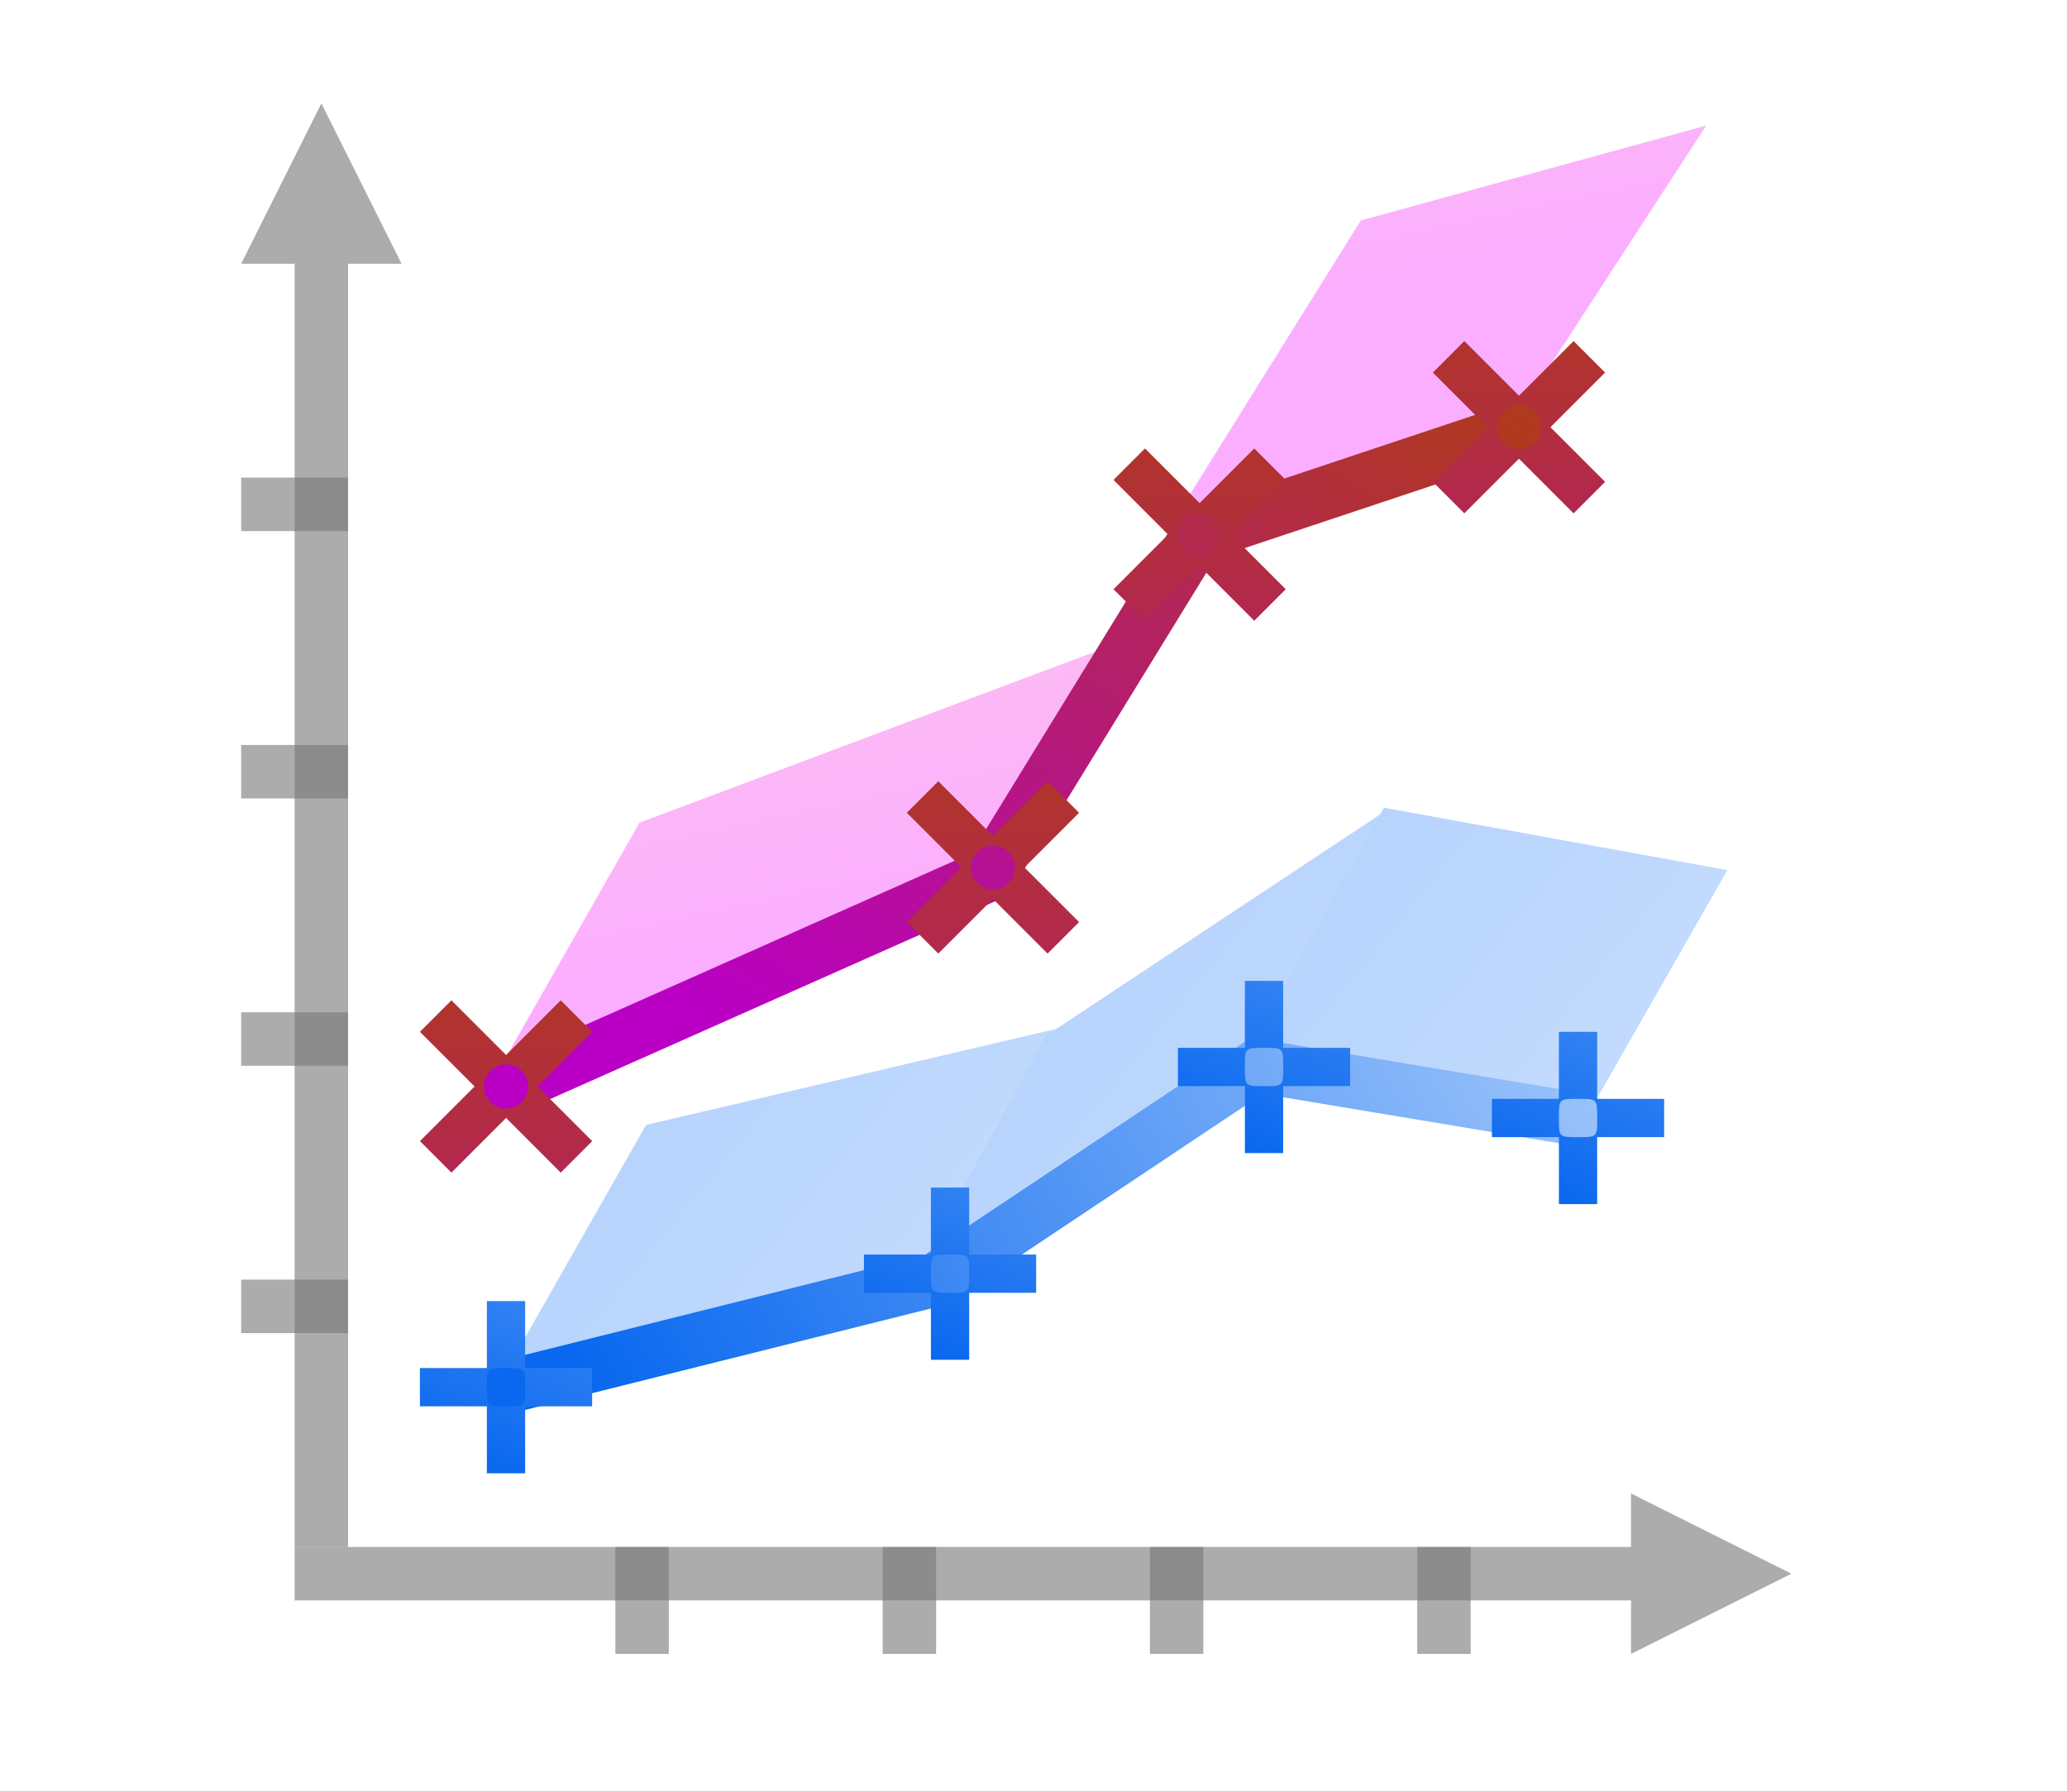 <svg height="52" viewBox="0 0 60 52" width="60" xmlns="http://www.w3.org/2000/svg" xmlns:xlink="http://www.w3.org/1999/xlink"><rect x="0" y="0" width="60" height="52" fill="#333333" stroke="none"/><linearGradient id="a" gradientUnits="userSpaceOnUse" x1="15.886" x2="44.926" xlink:href="#b" y1="37.968" y2="21.202"/><linearGradient id="b"><stop offset="0" stop-color="#0968ef"/><stop offset="1" stop-color="#aecffc"/></linearGradient><linearGradient id="c" gradientUnits="userSpaceOnUse" x1="25.482" x2="41.025" xlink:href="#d" y1="32.094" y2="5.173"/><linearGradient id="d"><stop offset="0" stop-color="#b900c4"/><stop offset="1" stop-color="#ae4300"/></linearGradient><linearGradient id="e" gradientTransform="matrix(.227 .227 -.227 .227 9.486 2.765)" gradientUnits="userSpaceOnUse" x1="151.137" x2="91.471" xlink:href="#d" y1="57.515" y2="-2.151"/><linearGradient id="f" gradientUnits="userSpaceOnUse" x1="17.467" x2="25.244" xlink:href="#b" y1="44.148" y2="25.26"/><linearGradient id="g" gradientTransform="matrix(.227 .227 -.227 .227 23.618 -3.593)" gradientUnits="userSpaceOnUse" x1="151.137" x2="91.471" xlink:href="#d" y1="57.515" y2="-2.151"/><linearGradient id="h" gradientTransform="matrix(.227 .227 -.227 .227 29.617 -13.253)" gradientUnits="userSpaceOnUse" x1="151.137" x2="91.471" xlink:href="#d" y1="57.515" y2="-2.151"/><linearGradient id="i" gradientTransform="matrix(.227 .227 -.227 .227 38.887 -16.369)" gradientUnits="userSpaceOnUse" x1="151.137" x2="91.471" xlink:href="#d" y1="57.515" y2="-2.151"/><linearGradient id="j" gradientUnits="userSpaceOnUse" x1="30.355" x2="38.133" xlink:href="#b" y1="40.854" y2="21.965"/><linearGradient id="k" gradientUnits="userSpaceOnUse" x1="39.469" x2="47.247" xlink:href="#b" y1="34.855" y2="15.967"/><linearGradient id="l" gradientUnits="userSpaceOnUse" x1="48.584" x2="56.362" xlink:href="#b" y1="36.336" y2="17.447"/><linearGradient id="m" gradientTransform="translate(-.306 -1000.433)" gradientUnits="userSpaceOnUse" x1="4.407" x2="52.551" xlink:href="#n" y1="1007.028" y2="1046.138"/><linearGradient id="n" gradientTransform="matrix(.375 0 0 .375 -67.313 1006.476)" gradientUnits="userSpaceOnUse" x1="65.685" x2="65.685" y1="68.059" y2="35.956"><stop offset="0" stop-color="#99c2fc"/><stop offset="1" stop-color="#dceafe"/></linearGradient><linearGradient id="o" gradientTransform="translate(3.25 -1028.269)" gradientUnits="userSpaceOnUse" x1="25.008" x2="20.051" xlink:href="#p" y1="1054.621" y2="1031.485"/><linearGradient id="p" gradientTransform="matrix(.375 0 0 .375 -67.313 1006.476)" gradientUnits="userSpaceOnUse" x1="66.53" x2="66.53" y1="96.099" y2="63.642"><stop offset="0" stop-color="#fbaeff"/><stop offset="1" stop-color="#ffd7d7"/></linearGradient><linearGradient id="q" gradientTransform="translate(23.409 -1047.925)" gradientUnits="userSpaceOnUse" x1="25.008" x2="20.051" xlink:href="#p" y1="1054.621" y2="1031.485"/><linearGradient id="r" gradientTransform="translate(21.113 -1009.639)" gradientUnits="userSpaceOnUse" x1="4.407" x2="52.551" xlink:href="#n" y1="1007.028" y2="1046.138"/><linearGradient id="s" gradientTransform="translate(11.764 -1003.563)" gradientUnits="userSpaceOnUse" x1="4.407" x2="52.551" xlink:href="#n" y1="1007.028" y2="1046.138"/><g transform="translate(-100 -1000.362)"><path d="m0 1000.362h60v52h-60z" fill="#fff"/><g fill-rule="evenodd"><path d="m24 1012.362-12 11v-1l14-14z" fill="#62c1f4"/><path d="m36 1015.362-13-4 3-3 13 4z" fill="#8bd1f7"/><path d="m50 1007.362-13 8h-1l3-3 14-9z" fill="#62c1f4"/><path d="m50 1025.362h-14l3-3h14z" fill="#fa86a4"/><path d="m36 1026.362-12 3 3-3 12-4z" fill="#f8567f"/><path d="m24 1029.362-12 8 3-3 12-8z" fill="#f8567f"/><path d="m36.426 1025.361-13.143 4.045-12.061 8.039.555.832 11.939-7.959 12.859-3.957h12.924v-1z" fill="#7a36b1"/></g><path d="m3 1045.362h52v1h-52z" fill="#4d4d4d"/><path d="m6 1003.362h1v46h-1z" fill="#4d4d4d"/><g fill="#7a36b1"><path d="m48 1025.362h1v1h-1z"/><path d="m49 1024.362h1v1h-1z"/><path d="m49 1026.362h1v1h-1z"/><path d="m50 1025.362h1v1h-1z"/></g><path d="m49 1025.362h1v1h-1z" fill="#fff"/><path d="m35 1025.362h1v1h-1z" fill="#7a36b1"/><path d="m36 1024.362h1v1h-1z" fill="#7a36b1"/><path d="m36 1026.362h1v1h-1z" fill="#7a36b1"/><path d="m37 1025.362h1v1h-1z" fill="#7a36b1"/><path d="m36 1025.362h1v1h-1z" fill="#fff"/><path d="m10 1037.362h1v1h-1z" fill="#7a36b1"/><path d="m11 1036.362h1v1h-1z" fill="#7a36b1"/><path d="m11 1038.362h1v1h-1z" fill="#7a36b1"/><path d="m12 1037.362h1v1h-1z" fill="#7a36b1"/><path d="m11 1037.362h1v1h-1z" fill="#fff"/><path d="m22 1029.362h1v1h-1z" fill="#7a36b1"/><path d="m23 1028.362h1v1h-1z" fill="#7a36b1"/><path d="m23 1030.362h1v1h-1z" fill="#7a36b1"/><path d="m24 1029.362h1v1h-1z" fill="#7a36b1"/><path d="m23 1029.362h1v1h-1z" fill="#fff"/><path d="m49.215 1006.451-12.801 8.861-13.055-4.016-12.213 12.213.707.707 11.787-11.787 12.943 3.982 13.199-9.139z" fill="#55c1ec" fill-rule="evenodd"/><g transform="translate(-5 -1)"><g fill="#22a7f0"><path d="m27 1011.362h1v1h-1z"/><path d="m29 1011.362h1v1h-1z"/><path d="m27 1013.362h1v1h-1z"/><path d="m29 1013.362h1v1h-1z"/></g><path d="m28 1011.362v1h-1v1h1v1h1v-1h1v-1h-1v-1z" fill="#fff"/></g><g transform="translate(0 -14)"><g fill="#22a7f0"><path d="m48 1019.362h1v1h-1z"/><path d="m50 1019.362h1v1h-1z"/><path d="m48 1021.362h1v1h-1z"/><path d="m50 1021.362h1v1h-1z"/></g><path d="m49 1019.362v1h-1v1h1v1h1v-1h1v-1h-1v-1z" fill="#fff"/></g><g transform="translate(-4 -21)"><g fill="#22a7f0"><path d="m39 1035.362h1v1h-1z"/><path d="m41 1035.362h1v1h-1z"/><path d="m39 1037.362h1v1h-1z"/><path d="m41 1037.362h1v1h-1z"/></g><path d="m40 1035.362v1h-1v1h1v1h1v-1h1v-1h-1v-1z" fill="#fff"/></g><g transform="translate(0 -12)"><g fill="#22a7f0"><path d="m10 1034.362h1v1h-1z"/><path d="m12 1034.362h1v1h-1z"/><path d="m10 1036.362h1v1h-1z"/><path d="m12 1036.362h1v1h-1z"/></g><path d="m11 1034.362v1h-1v1h1v1h1v-1h1v-1h-1v-1z" fill="#fff"/></g></g><path d="m0 0h60v52h-60z" fill="#fff"/><path d="m52 45.672-1.552-.776-3.103-1.552v1.552h-38.793v1.552h38.793v1.552l3.103-1.552z" fill="#797979" opacity=".614"/><g fill="#787878" fill-opacity=".616"><path d="m7 37.138h3.103v1.552h-3.103z"/><path d="m7 29.379h3.103v1.552h-3.103z"/><path d="m7 21.621h3.103v1.552h-3.103z"/><path d="m7 13.862h3.103v1.552h-3.103z"/><path d="m41.138 48v-3.103h1.552v3.103z"/><path d="m33.379 48v-3.103h1.552v3.103z"/><path d="m25.621 48v-3.103h1.552v3.103z"/><path d="m17.862 48v-3.103h1.552v3.103z"/></g><path d="m9.328 3-.776 1.552-1.552 3.103h1.552v37.241h1.552v-37.241h1.552l-1.552-3.103z" fill="#797979" opacity=".614"/><path d="m14.677 39.811 12.339-3.085 3.966-6.941-12.229 2.864z" fill="url(#m)" fill-rule="evenodd"/><path d="m14.487 31.034 13.661-6.004 3.636-6.114-13.22 4.958z" fill="url(#o)" fill-rule="evenodd"/><path d="m33.867 15.429 10.466-3.801 5.194-7.984-10.025 2.754z" fill="url(#q)" fill-rule="evenodd"/><path d="m14.759 31.586 13.966-6.207 6.045-9.837 9.31-3.103" fill="none" stroke="url(#c)" stroke-linecap="round" stroke-linejoin="round" stroke-width="1.552"/><path d="m42.506 9.899-.914.914 1.586 1.586-1.586 1.586.914.914 1.586-1.586 1.586 1.586.914-.914-1.586-1.586 1.586-1.586-.914-.914-1.586 1.586zm1.586 1.857c.164 0 .326.065.452.191.252.252.252.652 0 .904-.252.252-.652.252-.904 0s-.252-.652 0-.904c.126-.126.288-.191.452-.191z" fill="url(#i)"/><path d="m33.236 13.015-.914.914 1.586 1.586-1.586 1.586.914.914 1.586-1.586 1.586 1.586.914-.914-1.586-1.586 1.586-1.586-.914-.914-1.586 1.586zm1.586 1.857c.164 0 .326.065.452.191.252.252.252.652 0 .904-.252.252-.652.252-.904 0s-.252-.652 0-.904c.126-.126.288-.191.452-.191z" fill="url(#h)"/><path d="m27.237 22.675-.914.914 1.586 1.586-1.586 1.586.914.914 1.586-1.586 1.586 1.586.914-.914-1.586-1.586 1.586-1.586-.914-.914-1.586 1.586zm1.586 1.857c.164 0 .326.065.452.191.252.252.252.652 0 .904-.252.252-.652.252-.904 0s-.252-.652 0-.904c.126-.126.288-.191.452-.191z" fill="url(#g)"/><path d="m13.104 29.032-.914.914 1.586 1.586-1.586 1.586.914.914 1.586-1.586 1.586 1.586.914-.914-1.586-1.586 1.586-1.586-.914-.914-1.586 1.586zm1.586 1.857c.164 0 .326.065.452.191.252.252.252.652 0 .904-.252.252-.652.252-.904 0s-.252-.652 0-.904c.126-.126.288-.191.452-.191z" fill="url(#e)"/><path d="m36.096 30.604 10.08 1.589 3.966-6.941-9.97-1.81z" fill="url(#r)" fill-rule="evenodd"/><path d="m26.747 36.68 9.379-6.123 3.966-6.941-9.736 6.448z" fill="url(#s)" fill-rule="evenodd"/><path d="m14.759 40.241 12.414-3.103 9.31-6.207 9.31 1.552" fill="none" stroke="url(#a)" stroke-linecap="round" stroke-linejoin="round" stroke-width="1.552"/><path d="m27.022 34.465v1.944h-1.944v1.111h1.944v1.944h1.111v-1.944h1.944v-1.111h-1.944v-1.944zm.556 1.944c.556 0 .556 0 .556.556s0 .556-.556.556-.556 0-.556-.556 0-.556.556-.556z" fill="url(#j)"/><path d="m36.136 28.467v1.944h-1.944v1.111h1.944v1.944h1.111v-1.944h1.944v-1.111h-1.944v-1.944zm.556 1.944c.556 0 .556 0 .556.556s0 .556-.556.556-.556 0-.556-.556 0-.556.556-.556z" fill="url(#k)"/><path d="m45.251 29.947v1.944h-1.944v1.111h1.944v1.944h1.111v-1.944h1.944v-1.111h-1.944v-1.944zm.556 1.944c.556 0 .556 0 .556.556s0 .556-.556.556-.556 0-.556-.556 0-.556.556-.556z" fill="url(#l)"/><path d="m14.133 37.76v1.944h-1.944v1.111h1.944v1.944h1.111v-1.944h1.944v-1.111h-1.944v-1.944zm.556 1.944c.556 0 .556 0 .556.556s0 .556-.556.556-.556 0-.556-.556 0-.556.556-.556z" fill="url(#f)"/></svg>
